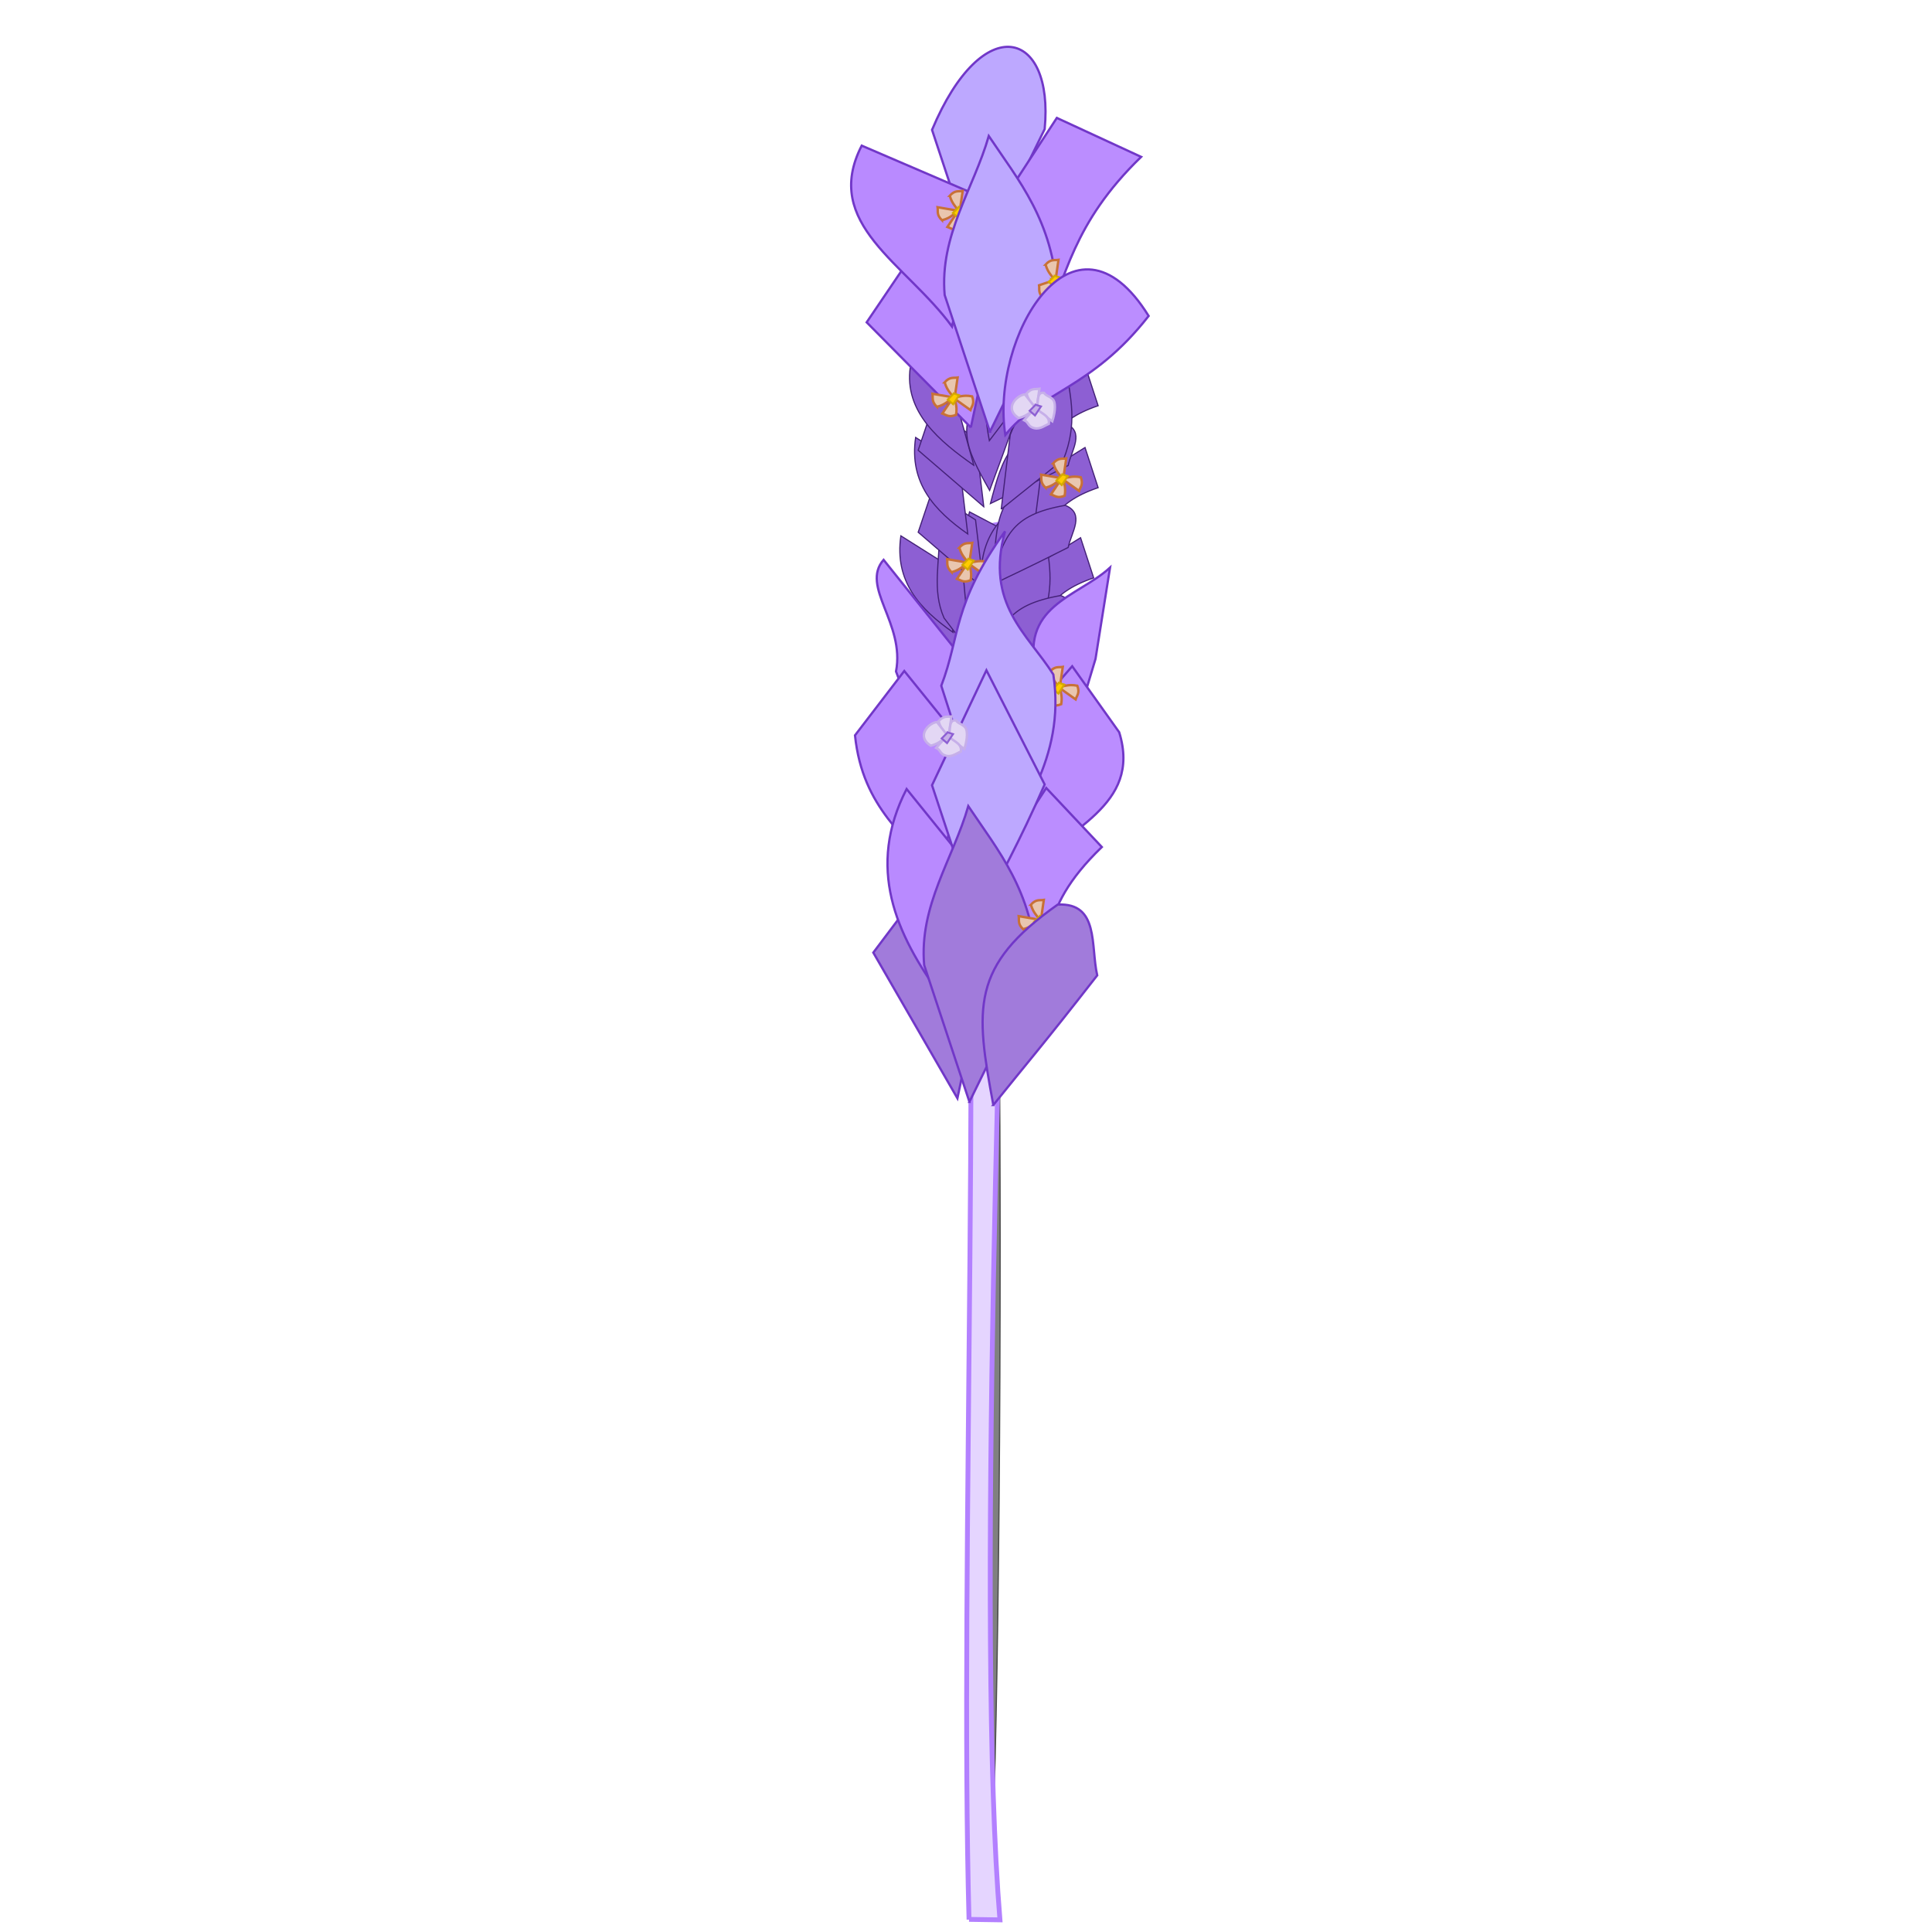 <?xml version="1.0" encoding="UTF-8" standalone="no"?>
<!-- Created with Inkscape (http://www.inkscape.org/) -->

<svg
   xmlns:dc="http://purl.org/dc/elements/1.1/"
   xmlns:cc="http://creativecommons.org/ns#"
   xmlns:rdf="http://www.w3.org/1999/02/22-rdf-syntax-ns#"
   xmlns:svg="http://www.w3.org/2000/svg"
   xmlns="http://www.w3.org/2000/svg"
   xmlns:sodipodi="http://sodipodi.sourceforge.net/DTD/sodipodi-0.dtd"
   xmlns:inkscape="http://www.inkscape.org/namespaces/inkscape"
   width="3240"
   height="3240"
   id="svg4512"
   version="1.1"
   inkscape:version="0.47+devel r9306"
   sodipodi:docname="lavender.svg"
   sodipodi:version="0.32"
   inkscape:output_extension="org.inkscape.output.svg.inkscape">
  <defs
     id="defs4514">
    <inkscape:perspective
       sodipodi:type="inkscape:persp3d"
       inkscape:vp_x="0 : 526.18109 : 1"
       inkscape:vp_y="0 : 1000 : 0"
       inkscape:vp_z="744.09448 : 526.18109 : 1"
       inkscape:persp3d-origin="372.04724 : 350.78739 : 1"
       id="perspective4520" />
  </defs>
  <sodipodi:namedview
     id="base"
     pagecolor="#ffffff"
     bordercolor="#666666"
     borderopacity="1.0"
     inkscape:pageopacity="0.0"
     inkscape:pageshadow="2"
     inkscape:zoom="0.11664359"
     inkscape:cx="65.742793"
     inkscape:cy="1968.983"
     inkscape:document-units="px"
     inkscape:current-layer="layer1"
     showgrid="false"
     inkscape:window-width="1245"
     inkscape:window-height="756"
     inkscape:window-x="35"
     inkscape:window-y="0"
     inkscape:window-maximized="0"
     units="cm" />
  <g
     inkscape:label="Layer 1"
     inkscape:groupmode="layer"
     id="layer1"
     transform="translate(0,2187.638)">
    <g
       id="1000"
       transform="matrix(1,0,0,1,-8.57,28.851)">
      <rect
         style="fill:#808080;fill-opacity:1;stroke:#4d4d4d;stroke-width:2.106;stroke-miterlimit:4;stroke-opacity:1;stroke-dasharray:none"
         id="rect3024"
         width="46.45"
         height="2251.203"
         x="1639.357"
         y="-1260.669"
         ry="1125.601" />
      <rect
         y="-2217.313"
         x="8.573"
         height="3241.205"
         width="3241.205"
         id="rect2426"
         style="opacity:0.535;fill:none;stroke:none" />
      <path
         sodipodi:nodetypes="ccccc"
         id="path3183"
         d="m 1633.647,1002.72 c -16.201,-584.997 24.453,-1599.227 -12.704,-2328.068 l 87.111,-16.846 c -19.295,743.362 -62.233,1863.725 -22.56,2345.352 l -51.847,-0.81 0,0 z"
         style="fill:#e5d5ff;fill-rule:evenodd;stroke:#b380ff;stroke-width:8.103;stroke-linecap:butt;stroke-linejoin:miter;stroke-miterlimit:4;stroke-opacity:1;stroke-dasharray:none"
         inkscape:connector-curvature="0" />
      <g
         transform="matrix(81.03,0,0,81.03,63.405,-84349.147)"
         style="fill:#8d5fd3"
         id="g3682">
        <path
           style="fill:#8d5fd3;fill-opacity:1;fill-rule:evenodd;stroke:#442178;stroke-width:0.024;stroke-linecap:butt;stroke-linejoin:miter;stroke-miterlimit:4;stroke-opacity:1;stroke-dasharray:none"
           d="m 19.591,1027.659 -1.357,-1.169 0.279,-0.828 0.908,0.572 0.171,1.425 z"
           id="path3650"
           sodipodi:nodetypes="ccccc"
           inkscape:connector-curvature="0" />
        <path
           style="fill:#8d5fd3;fill-opacity:1;fill-rule:evenodd;stroke:#442178;stroke-width:0.024;stroke-linecap:butt;stroke-linejoin:miter;stroke-miterlimit:4;stroke-opacity:1;stroke-dasharray:none"
           d="m 19.047,1026.695 c -0.692,-0.484 -1.216,-1.058 -1.079,-1.997 l 0.908,0.572 0.171,1.425 z"
           id="path3652"
           sodipodi:nodetypes="cccc"
           inkscape:connector-curvature="0" />
        <path
           style="fill:#8d5fd3;fill-opacity:1;fill-rule:evenodd;stroke:#442178;stroke-width:0.024;stroke-linecap:butt;stroke-linejoin:miter;stroke-miterlimit:4;stroke-opacity:1;stroke-dasharray:none"
           d="m 19.983,1026.392 c 0.059,-0.588 -0.293,-0.86 0.179,-1.782 l -0.773,-0.408 -0.264,1.04 0.858,1.15 z"
           id="path3654"
           sodipodi:nodetypes="ccccc"
           inkscape:connector-curvature="0" />
        <path
           style="fill:#8d5fd3;fill-opacity:1;fill-rule:evenodd;stroke:#442178;stroke-width:0.024;stroke-linecap:butt;stroke-linejoin:miter;stroke-miterlimit:4;stroke-opacity:1;stroke-dasharray:none"
           d="m 19.8,1027.636 0.208,-1.638 c -0.302,-0.736 -0.789,-1.024 -1.25,-1.375 0.028,0.592 -0.157,1.185 0.104,1.776 l 0.938,1.237 z"
           id="path3656"
           sodipodi:nodetypes="ccccc"
           inkscape:connector-curvature="0" />
        <path
           style="fill:#8d5fd3;fill-opacity:1;fill-rule:evenodd;stroke:#442178;stroke-width:0.024;stroke-linecap:butt;stroke-linejoin:miter;stroke-miterlimit:4;stroke-opacity:1;stroke-dasharray:none"
           d="m 19.969,1027.615 c 0.203,-0.561 0.281,-0.74 0.608,-1.685 -0.171,-0.276 -0.232,-0.751 -0.65,-0.585 -0.676,0.932 -0.479,1.345 0.041,2.269 z"
           id="path3658"
           sodipodi:nodetypes="cccc"
           inkscape:connector-curvature="0" />
        <path
           style="fill:#8d5fd3;fill-opacity:1;fill-rule:evenodd;stroke:#442178;stroke-width:0.024;stroke-linecap:butt;stroke-linejoin:miter;stroke-miterlimit:4;stroke-opacity:1;stroke-dasharray:none"
           d="m 19.427,1027.363 -0.163,-1.784 0.776,-0.402 0.255,1.043 -0.868,1.143 z"
           id="path3662"
           sodipodi:nodetypes="ccccc"
           inkscape:connector-curvature="0" />
        <path
           style="fill:#8d5fd3;fill-opacity:1;fill-rule:evenodd;stroke:#442178;stroke-width:0.024;stroke-linecap:butt;stroke-linejoin:miter;stroke-miterlimit:4;stroke-opacity:1;stroke-dasharray:none"
           d="m 19.707,1026.292 c -0.161,-0.829 -0.138,-1.606 0.613,-2.185 l 0.255,1.043 -0.868,1.143 z"
           id="path3664"
           sodipodi:nodetypes="cccc"
           inkscape:connector-curvature="0" />
        <path
           style="fill:#8d5fd3;fill-opacity:1;fill-rule:evenodd;stroke:#442178;stroke-width:0.024;stroke-linecap:butt;stroke-linejoin:miter;stroke-miterlimit:4;stroke-opacity:1;stroke-dasharray:none"
           d="m 20.59,1026.725 c 0.451,-0.381 0.387,-0.822 1.368,-1.157 l -0.271,-0.831 -0.913,0.564 -0.183,1.423 z"
           id="path3666"
           sodipodi:nodetypes="ccccc"
           inkscape:connector-curvature="0" />
        <path
           style="fill:#8d5fd3;fill-opacity:1;fill-rule:evenodd;stroke:#442178;stroke-width:0.024;stroke-linecap:butt;stroke-linejoin:miter;stroke-miterlimit:4;stroke-opacity:1;stroke-dasharray:none"
           d="m 19.593,1027.492 1.288,-1.032 c 0.295,-0.74 0.144,-1.285 0.058,-1.857 -0.391,0.445 -0.937,0.743 -1.16,1.348 l -0.186,1.541 z"
           id="path3668"
           sodipodi:nodetypes="ccccc"
           inkscape:connector-curvature="0" />
        <path
           style="fill:#8d5fd3;fill-opacity:1;fill-rule:evenodd;stroke:#442178;stroke-width:0.024;stroke-linecap:butt;stroke-linejoin:miter;stroke-miterlimit:4;stroke-opacity:1;stroke-dasharray:none"
           d="m 19.729,1027.593 c 0.536,-0.262 0.717,-0.337 1.608,-0.788 0.069,-0.317 0.356,-0.701 -0.06,-0.872 -1.134,0.2 -1.28,0.633 -1.548,1.66 z"
           id="path3670"
           sodipodi:nodetypes="cccc"
           inkscape:connector-curvature="0" />
      </g>
      <path
         sodipodi:nodetypes="ccccc"
         id="path3696"
         d="m 1658.372,-1229.23 -109.988,-94.684 22.57,-67.117 73.599,46.349 13.82,115.452 z"
         style="fill:#8d5fd3;fill-opacity:1;fill-rule:evenodd;stroke:#442178;stroke-width:1.967;stroke-linecap:butt;stroke-linejoin:miter;stroke-miterlimit:4;stroke-opacity:1;stroke-dasharray:none"
         inkscape:connector-curvature="0" />
      <path
         sodipodi:nodetypes="cccc"
         id="path3698"
         d="m 1631.526,-1321.029 c -56.095,-39.243 -98.554,-85.73 -87.42,-161.809 l 73.6,46.357 13.82,115.452 0,0 z"
         style="fill:#8d5fd3;fill-opacity:1;fill-rule:evenodd;stroke:#442178;stroke-width:1.967;stroke-linecap:butt;stroke-linejoin:miter;stroke-miterlimit:4;stroke-opacity:1;stroke-dasharray:none"
         inkscape:connector-curvature="0" />
      <g
         transform="matrix(81.03,0,0,81.03,156.42,-84559.732)"
         id="g3319">
        <path
           style="fill:#e9c6af;fill-rule:evenodd;stroke:#c87137;stroke-width:0.05;stroke-linecap:butt;stroke-linejoin:miter;stroke-miterlimit:4;stroke-opacity:1;stroke-dasharray:none"
           d="m 18.029,1027.541 c 0.109,-0.12 0.183,-0.084 0.268,-0.098 l -0.066,0.454 c -0.053,-0.125 -0.143,-0.155 -0.202,-0.356 z"
           id="path4879"
           sodipodi:nodetypes="cccc"
           inkscape:connector-curvature="0" />
        <path
           style="fill:#e9c6af;fill-rule:evenodd;stroke:#c87137;stroke-width:0.05;stroke-linecap:butt;stroke-linejoin:miter;stroke-miterlimit:4;stroke-opacity:1;stroke-dasharray:none"
           d="m 18.598,1027.832 c 0.057,0.152 -0.009,0.201 -0.035,0.283 l -0.374,-0.266 c 0.135,0.01 0.203,-0.057 0.409,-0.017 z"
           id="path2342"
           sodipodi:nodetypes="cccc"
           inkscape:connector-curvature="0" />
        <path
           style="fill:#e9c6af;fill-rule:evenodd;stroke:#c87137;stroke-width:0.05;stroke-linecap:butt;stroke-linejoin:miter;stroke-miterlimit:4;stroke-opacity:1;stroke-dasharray:none"
           d="m 18.265,1028.215 c -0.15,0.061 -0.201,0 -0.284,-0.028 l 0.256,-0.38 c -0.007,0.136 0.062,0.202 0.028,0.408 z"
           id="path2344"
           sodipodi:nodetypes="cccc"
           inkscape:connector-curvature="0" />
        <path
           style="fill:#e9c6af;fill-rule:evenodd;stroke:#c87137;stroke-width:0.05;stroke-linecap:butt;stroke-linejoin:miter;stroke-miterlimit:4;stroke-opacity:1;stroke-dasharray:none"
           d="m 17.869,1028.049 c -0.117,-0.112 -0.079,-0.185 -0.091,-0.27 l 0.452,0.077 c -0.126,0.05 -0.158,0.14 -0.361,0.193 z"
           id="path2346"
           sodipodi:nodetypes="cccc"
           inkscape:connector-curvature="0" />
        <path
           style="fill:#ffcc00;fill-rule:evenodd;stroke:#d4aa00;stroke-width:0.04;stroke-linecap:butt;stroke-linejoin:miter;stroke-miterlimit:4;stroke-opacity:1;stroke-dasharray:none"
           d="m 18.218,15.412 -0.124,0.124 0.111,0.097 0.124,-0.187 -0.111,-0.035 z"
           id="path2348"
           transform="translate(0,1012.362)"
           inkscape:connector-curvature="0" />
      </g>
      <path
         sodipodi:nodetypes="cccc"
         id="path3704"
         d="m 1675.377,-1270.321 c 38.463,-29.26 51.683,-38.003 115.495,-87.877 0.494,-26.319 17.269,-61.283 -18.483,-68.357 -87.039,33.692 -91.778,70.448 -97.011,156.234 l -10e-5,0 z"
         style="fill:#8d5fd3;fill-opacity:1;fill-rule:evenodd;stroke:#442178;stroke-width:1.967;stroke-linecap:butt;stroke-linejoin:miter;stroke-miterlimit:4;stroke-opacity:1;stroke-dasharray:none"
         inkscape:connector-curvature="0" />
      <path
         sodipodi:nodetypes="ccccc"
         id="path3710"
         d="m 1739.33,-1304.937 c 36.572,-30.897 31.381,-66.607 110.811,-93.719 l -21.983,-67.312 -74.003,45.717 -14.825,115.314 z"
         style="fill:#8d5fd3;fill-opacity:1;fill-rule:evenodd;stroke:#442178;stroke-width:1.967;stroke-linecap:butt;stroke-linejoin:miter;stroke-miterlimit:4;stroke-opacity:1;stroke-dasharray:none"
         inkscape:connector-curvature="0" />
      <path
         sodipodi:nodetypes="cccc"
         id="path3714"
         d="m 1669.556,-1234.562 c 43.401,-21.262 58.071,-27.283 130.334,-63.844 5.583,-25.719 28.817,-56.77 -4.889,-70.634 -91.916,16.182 -103.688,51.325 -125.444,134.478 z"
         style="fill:#8d5fd3;fill-opacity:1;fill-rule:evenodd;stroke:#442178;stroke-width:1.967;stroke-linecap:butt;stroke-linejoin:miter;stroke-miterlimit:4;stroke-opacity:1;stroke-dasharray:none"
         inkscape:connector-curvature="0" />
      <path
         sodipodi:nodetypes="ccccc"
         id="path3187"
         d="m 1614.188,-374.662 -141.063,-244.29 82.642,-109.739 104.941,132.063 -46.52,221.966 z"
         style="fill:#a17bdb;fill-opacity:1;fill-rule:evenodd;stroke:#7137c8;stroke-width:3.808;stroke-linecap:butt;stroke-linejoin:miter;stroke-miterlimit:4;stroke-opacity:1;stroke-dasharray:none"
         inkscape:connector-curvature="0" />
      <path
         sodipodi:nodetypes="ccccc"
         id="path3199"
         d="m 1606.503,-840.845 -95.289,-249.573 c 15.489,-80.771 -60.181,-142.256 -20.842,-187.252 l 177.838,222.298 -61.708,214.527 z"
         style="fill:#b98aff;fill-opacity:1;fill-rule:evenodd;stroke:#7137c8;stroke-width:3.777;stroke-linecap:butt;stroke-linejoin:miter;stroke-miterlimit:4;stroke-opacity:1;stroke-dasharray:none"
         inkscape:connector-curvature="0" />
      <path
         sodipodi:nodetypes="ccccc"
         id="path3195"
         d="m 1583.503,-743.025 c -53.504,-71.768 -128.153,-116.351 -141.085,-240.279 l 82.655,-107.94 104.958,129.891 -46.528,218.328 z"
         style="fill:#b98aff;fill-opacity:1;fill-rule:evenodd;stroke:#7137c8;stroke-width:3.777;stroke-linecap:butt;stroke-linejoin:miter;stroke-miterlimit:4;stroke-opacity:1;stroke-dasharray:none"
         inkscape:connector-curvature="0" />
      <path
         sodipodi:nodetypes="cccc"
         id="path3191"
         d="m 1587.381,-545.117 c -77.567,-106.109 -125.865,-216.91 -58.43,-348.219 l 104.958,129.891 -46.528,218.328 z"
         style="fill:#b98aff;fill-opacity:1;fill-rule:evenodd;stroke:#7137c8;stroke-width:3.777;stroke-linecap:butt;stroke-linejoin:miter;stroke-miterlimit:4;stroke-opacity:1;stroke-dasharray:none"
         inkscape:connector-curvature="0" />
      <path
         sodipodi:nodetypes="ccccc"
         id="path3201"
         d="m 1770.32,-860.665 75.448,-250.804 24.378,-153.163 c -54.372,49.915 -154.79,63.649 -122.231,181.872 l 22.406,222.095 z"
         style="fill:#bb8dff;fill-opacity:1;fill-rule:evenodd;stroke:#7137c8;stroke-width:3.777;stroke-linecap:butt;stroke-linejoin:miter;stroke-miterlimit:4;stroke-opacity:1;stroke-dasharray:none"
         inkscape:connector-curvature="0" />
      <path
         sodipodi:nodetypes="ccccc"
         id="path3197"
         d="m 1736.183,-753.211 c 57.212,-74.483 188.028,-109.99 149.325,-235.247 l -78.865,-110.744 -109.395,126.188 38.935,219.802 z"
         style="fill:#bb8dff;fill-opacity:1;fill-rule:evenodd;stroke:#7137c8;stroke-width:3.777;stroke-linecap:butt;stroke-linejoin:miter;stroke-miterlimit:4;stroke-opacity:1;stroke-dasharray:none"
         inkscape:connector-curvature="0" />
      <g
         transform="matrix(81.03,0,0,81.03,308.245,-84351.77)"
         id="g3326">
        <path
           style="fill:#e9c6af;fill-rule:evenodd;stroke:#c87137;stroke-width:0.05;stroke-linecap:butt;stroke-linejoin:miter;stroke-miterlimit:4;stroke-opacity:1;stroke-dasharray:none"
           d="m 18.029,1027.541 c 0.109,-0.12 0.183,-0.084 0.268,-0.098 l -0.066,0.454 c -0.053,-0.125 -0.143,-0.155 -0.202,-0.356 z"
           id="path3328"
           sodipodi:nodetypes="cccc"
           inkscape:connector-curvature="0" />
        <path
           style="fill:#e9c6af;fill-rule:evenodd;stroke:#c87137;stroke-width:0.05;stroke-linecap:butt;stroke-linejoin:miter;stroke-miterlimit:4;stroke-opacity:1;stroke-dasharray:none"
           d="m 18.598,1027.832 c 0.057,0.152 -0.009,0.201 -0.035,0.283 l -0.374,-0.266 c 0.135,0.01 0.203,-0.057 0.409,-0.017 z"
           id="path3330"
           sodipodi:nodetypes="cccc"
           inkscape:connector-curvature="0" />
        <path
           style="fill:#e9c6af;fill-rule:evenodd;stroke:#c87137;stroke-width:0.05;stroke-linecap:butt;stroke-linejoin:miter;stroke-miterlimit:4;stroke-opacity:1;stroke-dasharray:none"
           d="m 18.265,1028.215 c -0.15,0.061 -0.201,0 -0.284,-0.028 l 0.256,-0.38 c -0.007,0.136 0.062,0.202 0.028,0.408 z"
           id="path3332"
           sodipodi:nodetypes="cccc"
           inkscape:connector-curvature="0" />
        <path
           style="fill:#e9c6af;fill-rule:evenodd;stroke:#c87137;stroke-width:0.05;stroke-linecap:butt;stroke-linejoin:miter;stroke-miterlimit:4;stroke-opacity:1;stroke-dasharray:none"
           d="m 17.869,1028.049 c -0.117,-0.112 -0.079,-0.185 -0.091,-0.27 l 0.452,0.077 c -0.126,0.05 -0.158,0.14 -0.361,0.193 z"
           id="path3334"
           sodipodi:nodetypes="cccc"
           inkscape:connector-curvature="0" />
        <path
           style="fill:#ffcc00;fill-rule:evenodd;stroke:#d4aa00;stroke-width:0.04;stroke-linecap:butt;stroke-linejoin:miter;stroke-miterlimit:4;stroke-opacity:1;stroke-dasharray:none"
           d="m 18.218,15.412 -0.124,0.124 0.111,0.097 0.124,-0.187 -0.111,-0.035 z"
           id="path3336"
           transform="translate(0,1012.362)"
           inkscape:connector-curvature="0" />
      </g>
      <path
         sodipodi:nodetypes="ccccc"
         id="path3193"
         d="m 1740.455,-542.63 c 38.278,-83.566 0.077,-141.349 115.904,-253.389 l -93.21,-98.962 -91.195,139.898 68.501,212.453 z"
         style="fill:#bb8dff;fill-opacity:1;fill-rule:evenodd;stroke:#7137c8;stroke-width:3.777;stroke-linecap:butt;stroke-linejoin:miter;stroke-miterlimit:4;stroke-opacity:1;stroke-dasharray:none"
         inkscape:connector-curvature="0" />
      <path
         sodipodi:nodetypes="ccccc"
         id="path2179"
         d="m 1681.636,-771.588 c 31.017,-79.239 115.064,-170.171 93.406,-313.789 -43.503,-68.6 -114.672,-118.037 -81.025,-240.044 -88.501,123.328 -74.782,175.098 -106.918,258.964 l 94.537,294.869 0,0 z"
         style="fill:#bda8ff;fill-opacity:1;fill-rule:evenodd;stroke:#7137c8;stroke-width:3.777;stroke-linecap:butt;stroke-linejoin:miter;stroke-miterlimit:4;stroke-opacity:1;stroke-dasharray:none"
         inkscape:connector-curvature="0" />
      <path
         sodipodi:nodetypes="ccccc"
         id="path2177"
         d="m 1647.458,-670.317 c 37.474,-76.103 69.853,-131.828 113.008,-230.66 l -97.649,-191.474 -91.239,192.811 75.88,229.323 z"
         style="fill:#bda8ff;fill-opacity:1;fill-rule:evenodd;stroke:#7137c8;stroke-width:3.777;stroke-linecap:butt;stroke-linejoin:miter;stroke-miterlimit:4;stroke-opacity:1;stroke-dasharray:none"
         inkscape:connector-curvature="0" />
      <path
         sodipodi:nodetypes="ccccc"
         id="path3203"
         d="m 1634.303,-368.658 113.008,-230.668 c -7.503,-123.611 -64.748,-190.388 -114.899,-265.268 -25.578,88.566 -82.714,166.606 -73.989,266.605 l 75.88,229.331 z"
         style="fill:#a17bdb;fill-opacity:1;fill-rule:evenodd;stroke:#7137c8;stroke-width:3.777;stroke-linecap:butt;stroke-linejoin:miter;stroke-miterlimit:4;stroke-opacity:1;stroke-dasharray:none"
         inkscape:connector-curvature="0" />
      <g
         transform="matrix(81.03,0,0,81.03,276.463,-83960.987)"
         id="g3430">
        <path
           style="fill:#e9c6af;fill-rule:evenodd;stroke:#c87137;stroke-width:0.05;stroke-linecap:butt;stroke-linejoin:miter;stroke-miterlimit:4;stroke-opacity:1;stroke-dasharray:none"
           d="m 18.029,1027.541 c 0.109,-0.12 0.183,-0.084 0.268,-0.098 l -0.066,0.454 c -0.053,-0.125 -0.143,-0.155 -0.202,-0.356 z"
           id="path3432"
           sodipodi:nodetypes="cccc"
           inkscape:connector-curvature="0" />
        <path
           style="fill:#e9c6af;fill-rule:evenodd;stroke:#c87137;stroke-width:0.05;stroke-linecap:butt;stroke-linejoin:miter;stroke-miterlimit:4;stroke-opacity:1;stroke-dasharray:none"
           d="m 18.598,1027.832 c 0.057,0.152 -0.009,0.201 -0.035,0.283 l -0.374,-0.266 c 0.135,0.01 0.203,-0.057 0.409,-0.017 z"
           id="path3434"
           sodipodi:nodetypes="cccc"
           inkscape:connector-curvature="0" />
        <path
           style="fill:#e9c6af;fill-rule:evenodd;stroke:#c87137;stroke-width:0.05;stroke-linecap:butt;stroke-linejoin:miter;stroke-miterlimit:4;stroke-opacity:1;stroke-dasharray:none"
           d="m 18.265,1028.215 c -0.15,0.061 -0.201,0 -0.284,-0.028 l 0.256,-0.38 c -0.007,0.136 0.062,0.202 0.028,0.408 z"
           id="path3436"
           sodipodi:nodetypes="cccc"
           inkscape:connector-curvature="0" />
        <path
           style="fill:#e9c6af;fill-rule:evenodd;stroke:#c87137;stroke-width:0.05;stroke-linecap:butt;stroke-linejoin:miter;stroke-miterlimit:4;stroke-opacity:1;stroke-dasharray:none"
           d="m 17.869,1028.049 c -0.117,-0.112 -0.079,-0.185 -0.091,-0.27 l 0.452,0.077 c -0.126,0.05 -0.158,0.14 -0.361,0.193 z"
           id="path3438"
           sodipodi:nodetypes="cccc"
           inkscape:connector-curvature="0" />
        <path
           style="fill:#ffcc00;fill-rule:evenodd;stroke:#d4aa00;stroke-width:0.04;stroke-linecap:butt;stroke-linejoin:miter;stroke-miterlimit:4;stroke-opacity:1;stroke-dasharray:none"
           d="m 18.218,15.412 -0.124,0.124 0.111,0.097 0.124,-0.187 -0.111,-0.035 z"
           id="path3440"
           transform="translate(0,1012.362)"
           inkscape:connector-curvature="0" />
      </g>
      <path
         sodipodi:nodetypes="cccc"
         id="path3189"
         d="m 1674.386,-363.342 c 58.026,-72.4 78.588,-94.854 174.244,-217.428 -11.326,-49.258 3.657,-122.185 -66.235,-118.733 -146.453,103.249 -138.179,173.931 -108.009,336.162 z"
         style="fill:#a17bdb;fill-opacity:1;fill-rule:evenodd;stroke:#7137c8;stroke-width:3.777;stroke-linecap:butt;stroke-linejoin:miter;stroke-miterlimit:4;stroke-opacity:1;stroke-dasharray:none"
         inkscape:connector-curvature="0" />
      <path
         sodipodi:nodetypes="ccccc"
         id="path3718"
         d="m 1658.372,-1366.69 -109.988,-94.684 22.57,-67.117 73.599,46.349 13.82,115.452 z"
         style="fill:#8d5fd3;fill-opacity:1;fill-rule:evenodd;stroke:#442178;stroke-width:1.967;stroke-linecap:butt;stroke-linejoin:miter;stroke-miterlimit:4;stroke-opacity:1;stroke-dasharray:none"
         inkscape:connector-curvature="0" />
      <path
         sodipodi:nodetypes="cccc"
         id="path3720"
         d="m 1641.677,-1436.132 c -56.095,-39.243 -117.608,-89.093 -106.475,-165.172 l 73.6,46.357 32.874,118.814 0,0 z"
         style="fill:#8d5fd3;fill-opacity:1;fill-rule:evenodd;stroke:#442178;stroke-width:1.967;stroke-linecap:butt;stroke-linejoin:miter;stroke-miterlimit:4;stroke-opacity:1;stroke-dasharray:none"
         inkscape:connector-curvature="0" />
      <path
         sodipodi:nodetypes="ccccc"
         id="path3722"
         d="m 1690.18,-1469.379 c 4.798,-47.638 -23.757,-69.686 14.474,-144.404 l -62.603,-33.093 -21.398,84.312 69.528,93.185 z"
         style="fill:#8d5fd3;fill-opacity:1;fill-rule:evenodd;stroke:#442178;stroke-width:1.967;stroke-linecap:butt;stroke-linejoin:miter;stroke-miterlimit:4;stroke-opacity:1;stroke-dasharray:none"
         inkscape:connector-curvature="0" />
      <path
         sodipodi:nodetypes="cccc"
         id="path3726"
         d="m 1668.19,-1394.029 c 16.413,-45.458 22.768,-59.978 49.282,-136.503 -13.873,-22.372 -18.766,-60.837 -52.633,-47.37 -54.805,75.544 -38.83,108.986 3.351,183.874 l -10e-5,0 z"
         style="fill:#8d5fd3;fill-opacity:1;fill-rule:evenodd;stroke:#442178;stroke-width:1.967;stroke-linecap:butt;stroke-linejoin:miter;stroke-miterlimit:4;stroke-opacity:1;stroke-dasharray:none"
         inkscape:connector-curvature="0" />
      <path
         sodipodi:nodetypes="cccc"
         id="path3730"
         d="m 1667.739,-1477.515 c -13.028,-67.206 -11.22,-130.142 49.678,-177.067 l 20.662,84.49 -70.34,92.577 z"
         style="fill:#8d5fd3;fill-opacity:1;fill-rule:evenodd;stroke:#442178;stroke-width:1.967;stroke-linecap:butt;stroke-linejoin:miter;stroke-miterlimit:4;stroke-opacity:1;stroke-dasharray:none"
         inkscape:connector-curvature="0" />
      <path
         sodipodi:nodetypes="ccccc"
         id="path3732"
         d="m 1739.33,-1442.396 c 36.572,-30.897 31.381,-66.607 110.811,-93.719 l -21.983,-67.312 -74.003,45.717 -14.825,115.314 z"
         style="fill:#8d5fd3;fill-opacity:1;fill-rule:evenodd;stroke:#442178;stroke-width:1.967;stroke-linecap:butt;stroke-linejoin:miter;stroke-miterlimit:4;stroke-opacity:1;stroke-dasharray:none"
         inkscape:connector-curvature="0" />
      <path
         sodipodi:nodetypes="cccc"
         id="path3736"
         d="m 1669.556,-1372.022 c 43.401,-21.262 58.071,-27.283 130.334,-63.844 5.583,-25.719 28.817,-56.77 -4.889,-70.634 -91.916,16.182 -103.688,51.324 -125.444,134.477 z"
         style="fill:#8d5fd3;fill-opacity:1;fill-rule:evenodd;stroke:#442178;stroke-width:1.967;stroke-linecap:butt;stroke-linejoin:miter;stroke-miterlimit:4;stroke-opacity:1;stroke-dasharray:none"
         inkscape:connector-curvature="0" />
      <path
         sodipodi:nodetypes="ccccc"
         id="path3734"
         d="m 1687.647,-1362.452 104.406,-83.647 c 23.875,-59.93 11.701,-104.091 4.671,-150.505 -31.693,36.075 -75.927,60.189 -93.989,109.253 l -15.088,124.9 0,0 z"
         style="fill:#8d5fd3;fill-opacity:1;fill-rule:evenodd;stroke:#442178;stroke-width:1.967;stroke-linecap:butt;stroke-linejoin:miter;stroke-miterlimit:4;stroke-opacity:1;stroke-dasharray:none"
         inkscape:connector-curvature="0" />
      <g
         transform="matrix(81.03,0,0,81.03,314.064,-84701.37)"
         id="g3360">
        <path
           style="fill:#e9c6af;fill-rule:evenodd;stroke:#c87137;stroke-width:0.05;stroke-linecap:butt;stroke-linejoin:miter;stroke-miterlimit:4;stroke-opacity:1;stroke-dasharray:none"
           d="m 18.029,1027.541 c 0.109,-0.12 0.183,-0.084 0.268,-0.098 l -0.066,0.454 c -0.053,-0.125 -0.143,-0.155 -0.202,-0.356 z"
           id="path3362"
           sodipodi:nodetypes="cccc"
           inkscape:connector-curvature="0" />
        <path
           style="fill:#e9c6af;fill-rule:evenodd;stroke:#c87137;stroke-width:0.05;stroke-linecap:butt;stroke-linejoin:miter;stroke-miterlimit:4;stroke-opacity:1;stroke-dasharray:none"
           d="m 18.598,1027.832 c 0.057,0.152 -0.009,0.201 -0.035,0.283 l -0.374,-0.266 c 0.135,0.01 0.203,-0.057 0.409,-0.017 z"
           id="path3364"
           sodipodi:nodetypes="cccc"
           inkscape:connector-curvature="0" />
        <path
           style="fill:#e9c6af;fill-rule:evenodd;stroke:#c87137;stroke-width:0.05;stroke-linecap:butt;stroke-linejoin:miter;stroke-miterlimit:4;stroke-opacity:1;stroke-dasharray:none"
           d="m 18.265,1028.215 c -0.15,0.061 -0.201,0 -0.284,-0.028 l 0.256,-0.38 c -0.007,0.136 0.062,0.202 0.028,0.408 z"
           id="path3366"
           sodipodi:nodetypes="cccc"
           inkscape:connector-curvature="0" />
        <path
           style="fill:#e9c6af;fill-rule:evenodd;stroke:#c87137;stroke-width:0.05;stroke-linecap:butt;stroke-linejoin:miter;stroke-miterlimit:4;stroke-opacity:1;stroke-dasharray:none"
           d="m 17.869,1028.049 c -0.117,-0.112 -0.079,-0.185 -0.091,-0.27 l 0.452,0.077 c -0.126,0.05 -0.158,0.14 -0.361,0.193 z"
           id="path3368"
           sodipodi:nodetypes="cccc"
           inkscape:connector-curvature="0" />
        <path
           style="fill:#ffcc00;fill-rule:evenodd;stroke:#d4aa00;stroke-width:0.04;stroke-linecap:butt;stroke-linejoin:miter;stroke-miterlimit:4;stroke-opacity:1;stroke-dasharray:none"
           d="m 18.218,15.412 -0.124,0.124 0.111,0.097 0.124,-0.187 -0.111,-0.035 z"
           id="path3370"
           transform="translate(0,1012.362)"
           inkscape:connector-curvature="0" />
      </g>
      <path
         style="fill:#bda8ff;fill-opacity:1;fill-rule:evenodd;stroke:#7137c8;stroke-width:3.777;stroke-linecap:butt;stroke-linejoin:miter;stroke-miterlimit:4;stroke-opacity:1;stroke-dasharray:none"
         d="m 1647.486,-1769.336 113.008,-230.66 c 16.018,-166.736 -103.888,-200.898 -188.888,1.296 l 75.88,229.323 z"
         id="path4718"
         sodipodi:nodetypes="cccc"
         inkscape:connector-curvature="0" />
      <path
         sodipodi:nodetypes="ccccc"
         id="path3597"
         d="m 1636.69,-1499.571 -174.711,-176.386 116.281,-171.833 104.958,129.891 -46.528,218.327 z"
         style="fill:#b98aff;fill-opacity:1;fill-rule:evenodd;stroke:#7137c8;stroke-width:3.777;stroke-linecap:butt;stroke-linejoin:miter;stroke-miterlimit:4;stroke-opacity:1;stroke-dasharray:none"
         inkscape:connector-curvature="0" />
      <path
         sodipodi:nodetypes="cccc"
         id="path3599"
         d="m 1605.127,-1668.891 c -77.567,-106.109 -218.896,-172.084 -151.462,-303.393 l 197.989,85.066 -46.528,218.327 z"
         style="fill:#b98aff;fill-opacity:1;fill-rule:evenodd;stroke:#7137c8;stroke-width:3.777;stroke-linecap:butt;stroke-linejoin:miter;stroke-miterlimit:4;stroke-opacity:1;stroke-dasharray:none"
         inkscape:connector-curvature="0" />
      <path
         sodipodi:nodetypes="ccccc"
         id="path3609"
         d="m 1758.201,-1666.404 c 38.277,-83.574 48.275,-174.984 164.101,-287.017 l -141.406,-65.343 -91.195,139.907 68.501,212.453 z"
         style="fill:#bb8dff;fill-opacity:1;fill-rule:evenodd;stroke:#7137c8;stroke-width:3.777;stroke-linecap:butt;stroke-linejoin:miter;stroke-miterlimit:4;stroke-opacity:1;stroke-dasharray:none"
         inkscape:connector-curvature="0" />
      <g
         transform="matrix(81.03,0,0,81.03,140.383,-85149.898)"
         id="g3408">
        <path
           style="fill:#e9c6af;fill-rule:evenodd;stroke:#c87137;stroke-width:0.05;stroke-linecap:butt;stroke-linejoin:miter;stroke-miterlimit:4;stroke-opacity:1;stroke-dasharray:none"
           d="m 18.029,1027.541 c 0.109,-0.12 0.183,-0.084 0.268,-0.098 l -0.066,0.454 c -0.053,-0.125 -0.143,-0.155 -0.202,-0.356 z"
           id="path3410"
           sodipodi:nodetypes="cccc"
           inkscape:connector-curvature="0" />
        <path
           style="fill:#e9c6af;fill-rule:evenodd;stroke:#c87137;stroke-width:0.05;stroke-linecap:butt;stroke-linejoin:miter;stroke-miterlimit:4;stroke-opacity:1;stroke-dasharray:none"
           d="m 18.598,1027.832 c 0.057,0.152 -0.009,0.201 -0.035,0.283 l -0.374,-0.266 c 0.135,0.01 0.203,-0.057 0.409,-0.017 z"
           id="path3412"
           sodipodi:nodetypes="cccc"
           inkscape:connector-curvature="0" />
        <path
           style="fill:#e9c6af;fill-rule:evenodd;stroke:#c87137;stroke-width:0.05;stroke-linecap:butt;stroke-linejoin:miter;stroke-miterlimit:4;stroke-opacity:1;stroke-dasharray:none"
           d="m 18.265,1028.215 c -0.15,0.061 -0.201,0 -0.284,-0.028 l 0.256,-0.38 c -0.007,0.136 0.062,0.202 0.028,0.408 z"
           id="path3414"
           sodipodi:nodetypes="cccc"
           inkscape:connector-curvature="0" />
        <path
           style="fill:#e9c6af;fill-rule:evenodd;stroke:#c87137;stroke-width:0.05;stroke-linecap:butt;stroke-linejoin:miter;stroke-miterlimit:4;stroke-opacity:1;stroke-dasharray:none"
           d="m 17.869,1028.049 c -0.117,-0.112 -0.079,-0.185 -0.091,-0.27 l 0.452,0.077 c -0.126,0.05 -0.158,0.14 -0.361,0.193 z"
           id="path3416"
           sodipodi:nodetypes="cccc"
           inkscape:connector-curvature="0" />
        <path
           style="fill:#ffcc00;fill-rule:evenodd;stroke:#d4aa00;stroke-width:0.04;stroke-linecap:butt;stroke-linejoin:miter;stroke-miterlimit:4;stroke-opacity:1;stroke-dasharray:none"
           d="m 18.218,15.412 -0.124,0.124 0.111,0.097 0.124,-0.187 -0.111,-0.035 z"
           id="path3418"
           transform="translate(0,1012.362)"
           inkscape:connector-curvature="0" />
      </g>
      <path
         sodipodi:nodetypes="ccccc"
         id="path3615"
         d="m 1668.67,-1492.44 113.008,-230.66 c -7.503,-123.62 -64.748,-190.388 -114.899,-265.276 -25.578,88.566 -82.714,166.614 -73.989,266.613 l 75.88,229.323 z"
         style="fill:#bda8ff;fill-opacity:1;fill-rule:evenodd;stroke:#7137c8;stroke-width:3.777;stroke-linecap:butt;stroke-linejoin:miter;stroke-miterlimit:4;stroke-opacity:1;stroke-dasharray:none"
         inkscape:connector-curvature="0" />
      <g
         transform="matrix(81.03,0,0,81.03,301.083,-85034.409)"
         id="g3384">
        <path
           style="fill:#e9c6af;fill-rule:evenodd;stroke:#c87137;stroke-width:0.05;stroke-linecap:butt;stroke-linejoin:miter;stroke-miterlimit:4;stroke-opacity:1;stroke-dasharray:none"
           d="m 18.029,1027.541 c 0.109,-0.12 0.183,-0.084 0.268,-0.098 l -0.066,0.454 c -0.053,-0.125 -0.143,-0.155 -0.202,-0.356 z"
           id="path3386"
           sodipodi:nodetypes="cccc"
           inkscape:connector-curvature="0" />
        <path
           style="fill:#e9c6af;fill-rule:evenodd;stroke:#c87137;stroke-width:0.05;stroke-linecap:butt;stroke-linejoin:miter;stroke-miterlimit:4;stroke-opacity:1;stroke-dasharray:none"
           d="m 18.598,1027.832 c 0.057,0.152 -0.009,0.201 -0.035,0.283 l -0.374,-0.266 c 0.135,0.01 0.203,-0.057 0.409,-0.017 z"
           id="path3388"
           sodipodi:nodetypes="cccc"
           inkscape:connector-curvature="0" />
        <path
           style="fill:#e9c6af;fill-rule:evenodd;stroke:#c87137;stroke-width:0.05;stroke-linecap:butt;stroke-linejoin:miter;stroke-miterlimit:4;stroke-opacity:1;stroke-dasharray:none"
           d="m 18.265,1028.215 c -0.15,0.061 -0.201,0 -0.284,-0.028 l 0.256,-0.38 c -0.007,0.136 0.062,0.202 0.028,0.408 z"
           id="path3390"
           sodipodi:nodetypes="cccc"
           inkscape:connector-curvature="0" />
        <path
           style="fill:#e9c6af;fill-rule:evenodd;stroke:#c87137;stroke-width:0.05;stroke-linecap:butt;stroke-linejoin:miter;stroke-miterlimit:4;stroke-opacity:1;stroke-dasharray:none"
           d="m 17.986,1028.239 c -0.117,-0.112 -0.079,-0.185 -0.091,-0.27 l 0.335,-0.113 c -0.126,0.05 -0.041,0.33 -0.244,0.383 l 5e-6,0 z"
           id="path3392"
           sodipodi:nodetypes="cccc"
           inkscape:connector-curvature="0" />
        <path
           style="fill:#ffcc00;fill-rule:evenodd;stroke:#d4aa00;stroke-width:0.04;stroke-linecap:butt;stroke-linejoin:miter;stroke-miterlimit:4;stroke-opacity:1;stroke-dasharray:none"
           d="m 18.218,15.412 -0.124,0.124 0.111,0.097 0.124,-0.187 -0.111,-0.035 z"
           id="path3394"
           transform="translate(0,1012.362)"
           inkscape:connector-curvature="0" />
      </g>
      <path
         sodipodi:nodetypes="ccc"
         id="path3617"
         d="m 1694.506,-1487.117 c 58.026,-72.4 144.719,-76.922 240.375,-199.504 -126.671,-203.92 -265.82,37.736 -240.375,199.504 z"
         style="fill:#bb8dff;fill-opacity:1;fill-rule:evenodd;stroke:#7137c8;stroke-width:3.777;stroke-linecap:butt;stroke-linejoin:miter;stroke-miterlimit:4;stroke-opacity:1;stroke-dasharray:none"
         inkscape:connector-curvature="0" />
      <g
         transform="matrix(81.03,0,0,81.03,131.878,-84837.004)"
         id="g3372">
        <path
           style="fill:#e9c6af;fill-rule:evenodd;stroke:#c87137;stroke-width:0.05;stroke-linecap:butt;stroke-linejoin:miter;stroke-miterlimit:4;stroke-opacity:1;stroke-dasharray:none"
           d="m 18.029,1027.541 c 0.109,-0.12 0.183,-0.084 0.268,-0.098 l -0.066,0.454 c -0.053,-0.125 -0.143,-0.155 -0.202,-0.356 z"
           id="path3374"
           sodipodi:nodetypes="cccc"
           inkscape:connector-curvature="0" />
        <path
           style="fill:#e9c6af;fill-rule:evenodd;stroke:#c87137;stroke-width:0.05;stroke-linecap:butt;stroke-linejoin:miter;stroke-miterlimit:4;stroke-opacity:1;stroke-dasharray:none"
           d="m 18.598,1027.832 c 0.057,0.152 -0.009,0.201 -0.035,0.283 l -0.374,-0.266 c 0.135,0.01 0.203,-0.057 0.409,-0.017 z"
           id="path3376"
           sodipodi:nodetypes="cccc"
           inkscape:connector-curvature="0" />
        <path
           style="fill:#e9c6af;fill-rule:evenodd;stroke:#c87137;stroke-width:0.05;stroke-linecap:butt;stroke-linejoin:miter;stroke-miterlimit:4;stroke-opacity:1;stroke-dasharray:none"
           d="m 18.265,1028.215 c -0.15,0.061 -0.201,0 -0.284,-0.028 l 0.256,-0.38 c -0.007,0.136 0.062,0.202 0.028,0.408 z"
           id="path3378"
           sodipodi:nodetypes="cccc"
           inkscape:connector-curvature="0" />
        <path
           style="fill:#e9c6af;fill-rule:evenodd;stroke:#c87137;stroke-width:0.05;stroke-linecap:butt;stroke-linejoin:miter;stroke-miterlimit:4;stroke-opacity:1;stroke-dasharray:none"
           d="m 17.869,1028.049 c -0.117,-0.112 -0.079,-0.185 -0.091,-0.27 l 0.452,0.077 c -0.126,0.05 -0.158,0.14 -0.361,0.193 z"
           id="path3380"
           sodipodi:nodetypes="cccc"
           inkscape:connector-curvature="0" />
        <path
           style="fill:#ffcc00;fill-rule:evenodd;stroke:#d4aa00;stroke-width:0.04;stroke-linecap:butt;stroke-linejoin:miter;stroke-miterlimit:4;stroke-opacity:1;stroke-dasharray:none"
           d="m 18.218,15.412 -0.124,0.124 0.111,0.097 0.124,-0.187 -0.111,-0.035 z"
           id="path3382"
           transform="translate(0,1012.362)"
           inkscape:connector-curvature="0" />
      </g>
      <g
         style="fill:#e3d7f4;stroke:#c6afe9"
         transform="matrix(81.03,0,0,81.03,269.121,-84818.19)"
         id="g3466">
        <path
           style="fill:#e3d7f4;fill-rule:evenodd;stroke:#c6afe9;stroke-width:0.05;stroke-linecap:butt;stroke-linejoin:miter;stroke-miterlimit:4;stroke-opacity:1;stroke-dasharray:none"
           d="m 18.029,1027.541 c 0.109,-0.12 0.183,-0.084 0.268,-0.098 l -0.066,0.454 c -0.053,-0.125 -0.143,-0.155 -0.202,-0.356 z"
           id="path3468"
           sodipodi:nodetypes="cccc"
           inkscape:connector-curvature="0" />
        <path
           style="fill:#e3d7f4;fill-rule:evenodd;stroke:#c6afe9;stroke-width:0.05;stroke-linecap:butt;stroke-linejoin:miter;stroke-miterlimit:4;stroke-opacity:1;stroke-dasharray:none"
           d="m 18.395,1027.528 c 0.024,0.064 0.172,0.079 0.206,0.179 0.047,0.137 -0.023,0.361 -0.038,0.408 l -0.374,-0.266 c 0.135,0.01 1.19e-4,-0.362 0.205,-0.322 z"
           id="path3470"
           sodipodi:nodetypes="csccc"
           inkscape:connector-curvature="0" />
        <path
           style="fill:#e3d7f4;fill-rule:evenodd;stroke:#c6afe9;stroke-width:0.05;stroke-linecap:butt;stroke-linejoin:miter;stroke-miterlimit:4;stroke-opacity:1;stroke-dasharray:none"
           d="m 18.491,1028.168 c -0.065,0.026 -0.178,0.116 -0.291,0.092 -0.148,-0.031 -0.118,-0.122 -0.219,-0.167 l 0.256,-0.287 c -0.007,0.136 0.289,0.155 0.254,0.361 z"
           id="path3472"
           sodipodi:nodetypes="csccc"
           inkscape:connector-curvature="0" />
        <path
           style="fill:#e3d7f4;fill-rule:evenodd;stroke:#c6afe9;stroke-width:0.05;stroke-linecap:butt;stroke-linejoin:miter;stroke-miterlimit:4;stroke-opacity:1;stroke-dasharray:none"
           d="m 17.869,1028.049 c -0.318,-0.202 -0.033,-0.48 0.128,-0.489 l 0.233,0.296 c -0.126,0.05 -0.158,0.14 -0.361,0.193 z"
           id="path3474"
           sodipodi:nodetypes="cccc"
           inkscape:connector-curvature="0" />
        <path
           style="fill:#c6afe9;fill-rule:evenodd;stroke:#8d5fd3;stroke-width:0.04;stroke-linecap:butt;stroke-linejoin:miter;stroke-miterlimit:4;stroke-opacity:1;stroke-dasharray:none"
           d="m 18.218,15.412 -0.124,0.124 0.111,0.097 0.124,-0.187 -0.111,-0.035 z"
           id="path3476"
           transform="translate(0,1012.362)"
           inkscape:connector-curvature="0" />
      </g>
      <g
         style="fill:#e3d7f4;stroke:#c6afe9"
         transform="matrix(81.03,0,0,81.03,121.621,-84268.705)"
         id="g3478">
        <path
           style="fill:#e3d7f4;fill-rule:evenodd;stroke:#c6afe9;stroke-width:0.05;stroke-linecap:butt;stroke-linejoin:miter;stroke-miterlimit:4;stroke-opacity:1;stroke-dasharray:none"
           d="m 18.029,1027.541 c 0.109,-0.12 0.183,-0.084 0.268,-0.098 l -0.066,0.454 c -0.053,-0.125 -0.143,-0.155 -0.202,-0.356 z"
           id="path3480"
           sodipodi:nodetypes="cccc"
           inkscape:connector-curvature="0" />
        <path
           style="fill:#e3d7f4;fill-rule:evenodd;stroke:#c6afe9;stroke-width:0.05;stroke-linecap:butt;stroke-linejoin:miter;stroke-miterlimit:4;stroke-opacity:1;stroke-dasharray:none"
           d="m 18.395,1027.528 c 0.024,0.064 0.172,0.079 0.206,0.179 0.047,0.137 -0.023,0.361 -0.038,0.408 l -0.374,-0.266 c 0.135,0.01 1.19e-4,-0.362 0.205,-0.322 z"
           id="path3482"
           sodipodi:nodetypes="csccc"
           inkscape:connector-curvature="0" />
        <path
           style="fill:#e3d7f4;fill-rule:evenodd;stroke:#c6afe9;stroke-width:0.05;stroke-linecap:butt;stroke-linejoin:miter;stroke-miterlimit:4;stroke-opacity:1;stroke-dasharray:none"
           d="m 18.491,1028.168 c -0.065,0.026 -0.178,0.116 -0.291,0.092 -0.148,-0.031 -0.118,-0.122 -0.219,-0.167 l 0.256,-0.287 c -0.007,0.136 0.289,0.155 0.254,0.361 z"
           id="path3484"
           sodipodi:nodetypes="csccc"
           inkscape:connector-curvature="0" />
        <path
           style="fill:#e3d7f4;fill-rule:evenodd;stroke:#c6afe9;stroke-width:0.05;stroke-linecap:butt;stroke-linejoin:miter;stroke-miterlimit:4;stroke-opacity:1;stroke-dasharray:none"
           d="m 17.869,1028.049 c -0.318,-0.202 -0.033,-0.48 0.128,-0.489 l 0.233,0.296 c -0.126,0.05 -0.158,0.14 -0.361,0.193 z"
           id="path3486"
           sodipodi:nodetypes="cccc"
           inkscape:connector-curvature="0" />
        <path
           style="fill:#c6afe9;fill-rule:evenodd;stroke:#8d5fd3;stroke-width:0.04;stroke-linecap:butt;stroke-linejoin:miter;stroke-miterlimit:4;stroke-opacity:1;stroke-dasharray:none"
           d="m 18.218,15.412 -0.124,0.124 0.111,0.097 0.124,-0.187 -0.111,-0.035 z"
           id="path3488"
           transform="translate(0,1012.362)"
           inkscape:connector-curvature="0" />
      </g>
      <rect
         transform="translate(0,1012.362)"
         y="-9.397"
         x="-42.103"
         height="0"
         width="1.16"
         id="rect2424"
         style="opacity:0.535;fill:#c6afe9;stroke:#8d5fd3;stroke-width:0.04;stroke-miterlimit:4;stroke-dasharray:none" />
      <flowRoot
         style="font-size:56px"
         id="flowRoot2723"
         xml:space="preserve"><flowRegion
           id="flowRegion2725"><rect
             style="font-size:56px"
             y="-11.883"
             x="-64.978"
             height="19.891"
             width="57.519"
             id="rect2727" /></flowRegion><flowPara
           id="flowPara2729">lavender</flowPara></flowRoot>    </g>
  </g>
  <g
     inkscape:groupmode="layer"
     id="layer2"
     inkscape:label="fgfgf"
     transform="translate(0,3200)" />
</svg>
